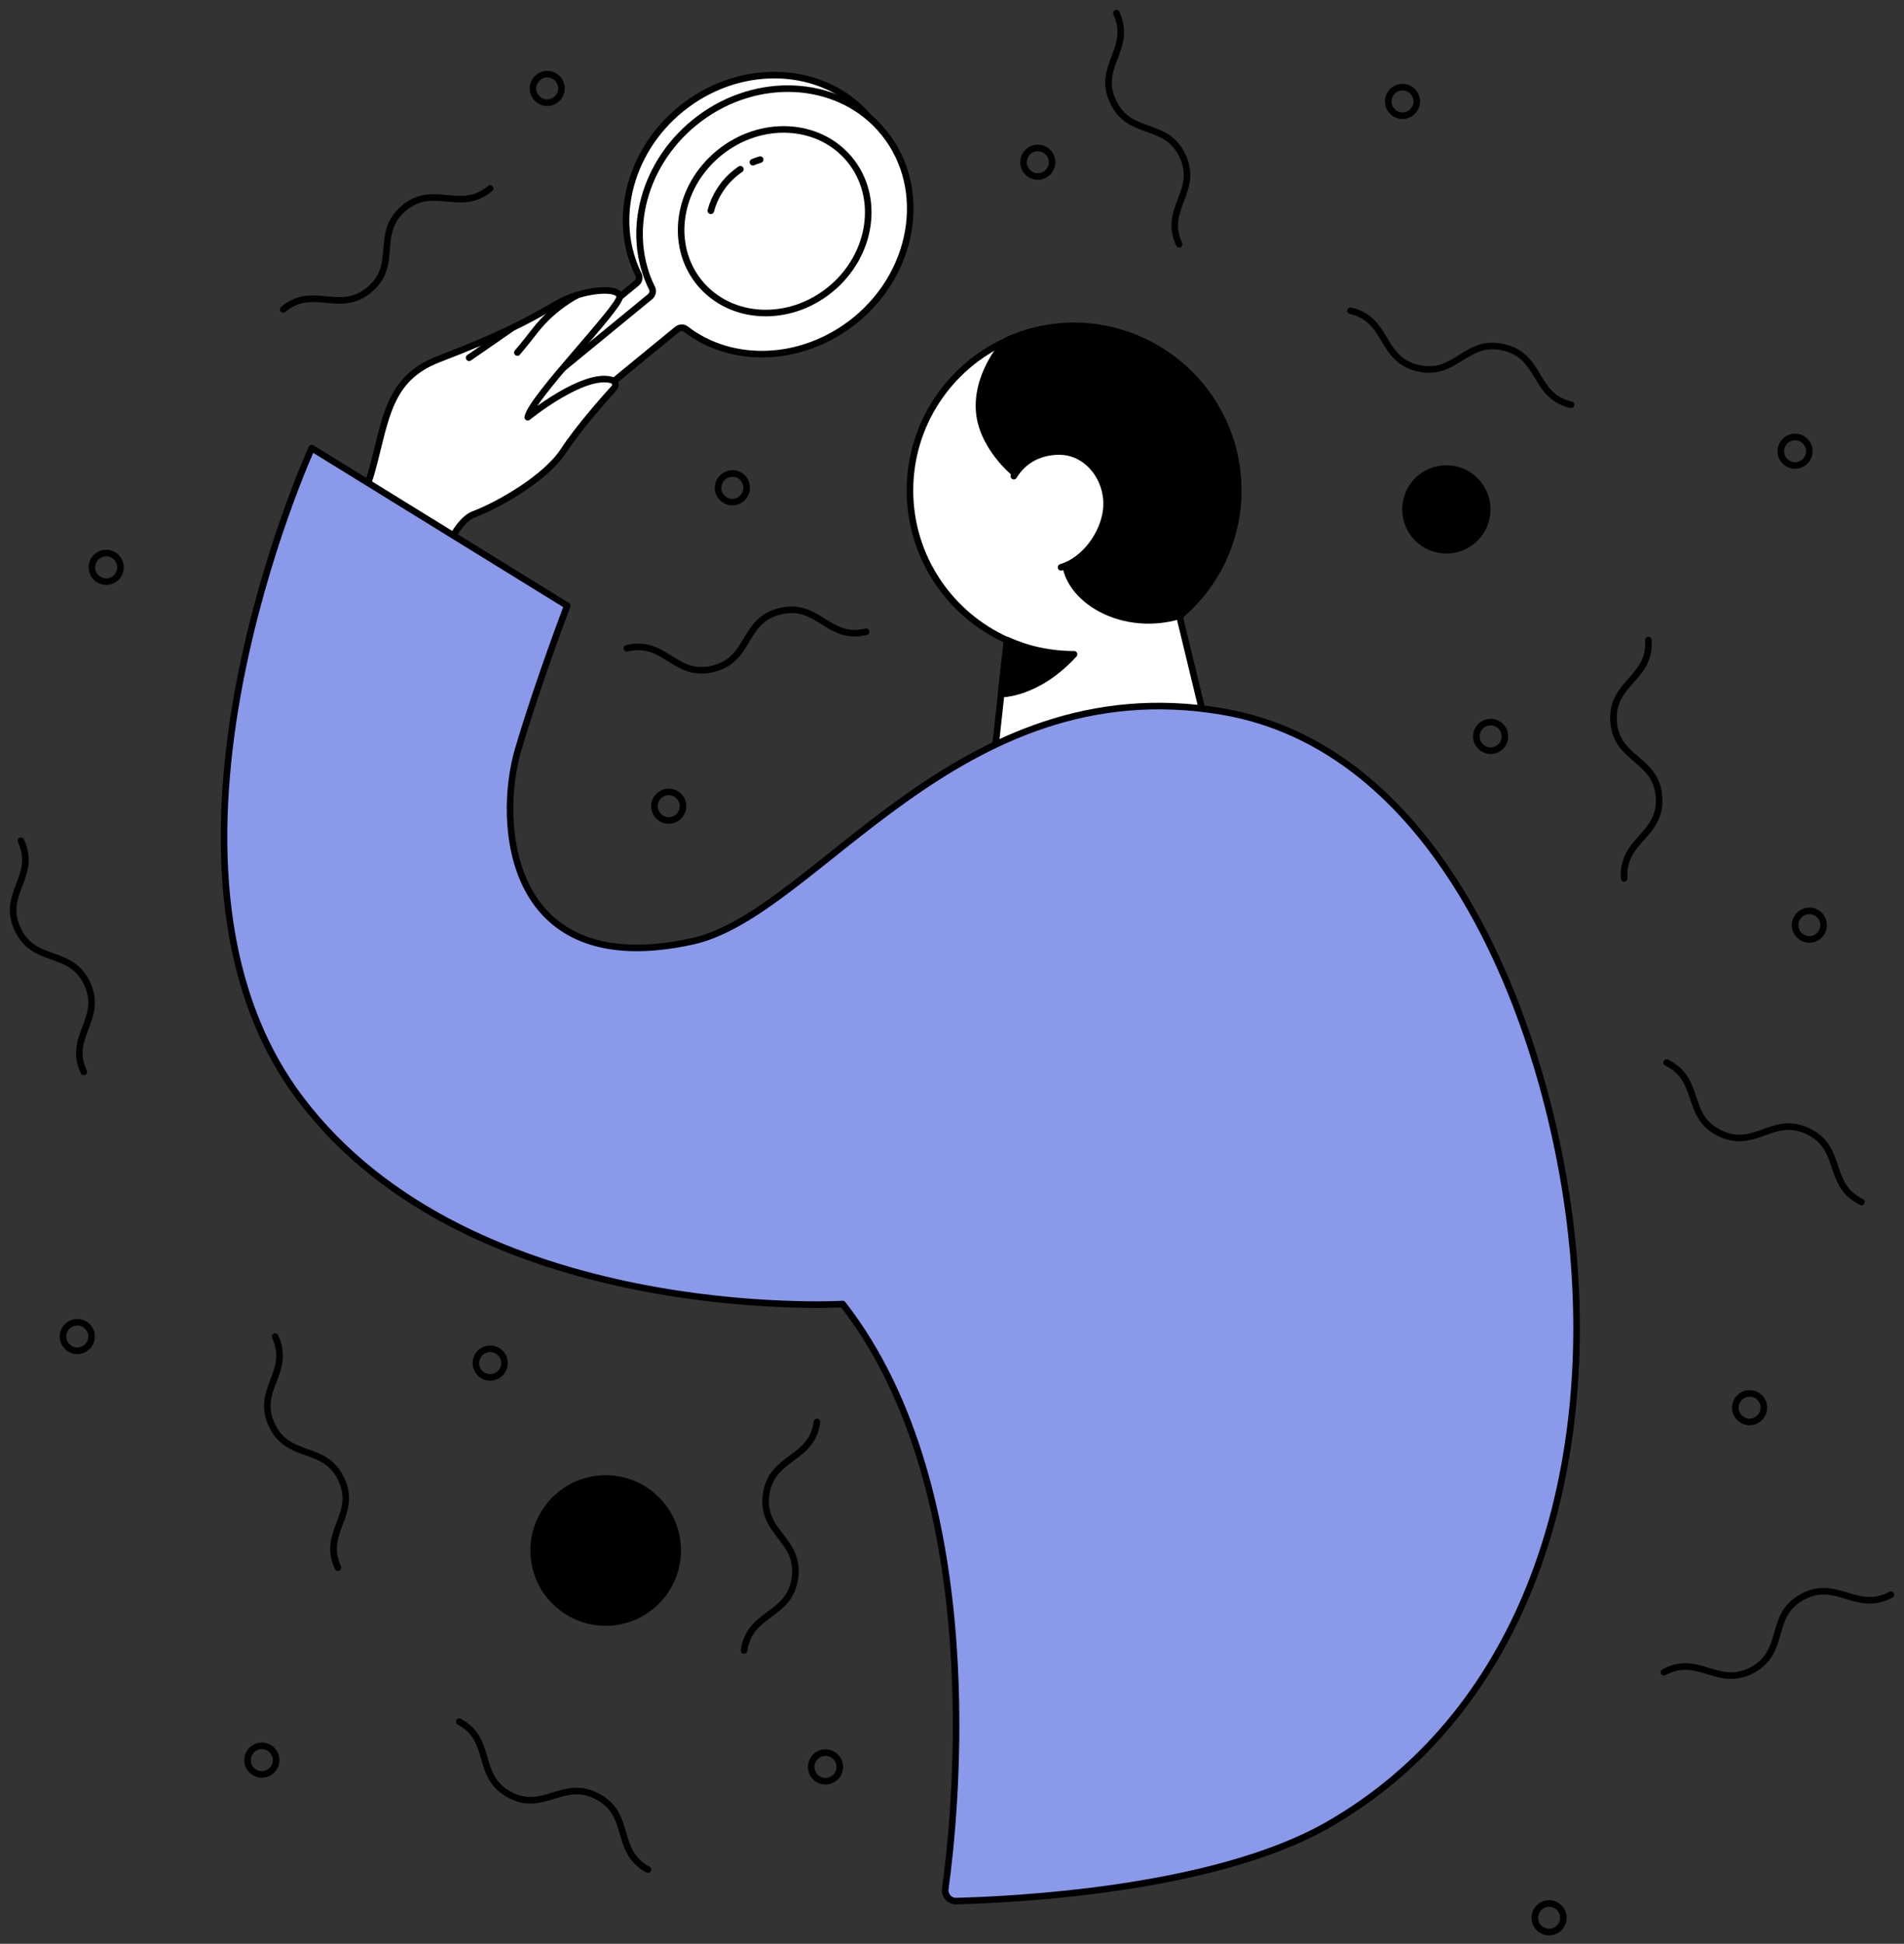<svg width="145" height="148" viewBox="0 0 145 148" fill="none" xmlns="http://www.w3.org/2000/svg">
<rect x="0" y="0" width="145" height="148" fill="#333333" stroke="none"/>
<path d="M64.137 23.323C68.843 19.467 69.693 12.804 65.956 8.691C62.615 5.013 56.663 4.717 52.273 7.979C47.943 11.202 46.539 16.739 48.635 20.93C48.734 21.128 48.675 21.405 48.477 21.563L39.124 29.235C38.393 29.828 38.175 30.856 38.67 31.568C39.204 32.339 40.35 32.419 41.122 31.766L50.533 24.055C50.731 23.896 51.008 23.877 51.186 24.015C54.725 26.764 60.163 26.605 64.137 23.323Z" fill="white"/>
<path fill-rule="evenodd" clip-rule="evenodd" d="M64.137 23.323C68.843 19.467 69.693 12.804 65.956 8.691C62.615 5.013 56.663 4.717 52.273 7.979C47.943 11.202 46.539 16.739 48.635 20.93C48.734 21.128 48.675 21.405 48.477 21.563L39.124 29.235C38.393 29.828 38.175 30.856 38.67 31.568C39.204 32.339 40.35 32.419 41.122 31.766L50.533 24.055C50.731 23.896 51.008 23.877 51.186 24.015C54.725 26.764 60.163 26.605 64.137 23.323Z" stroke="black" stroke-width="0.5" stroke-linecap="round" stroke-linejoin="round"/>
<path d="M62.239 21.011C59.075 23.601 54.626 23.384 52.273 20.517C49.92 17.649 50.573 13.24 53.736 10.65C56.9 8.06 61.349 8.277 63.702 11.144C66.055 14.011 65.402 18.421 62.239 21.011Z" fill="white"/>
<path d="M62.242 21.011C65.4 18.421 66.056 14.001 63.708 11.139C61.359 8.277 56.896 8.057 53.739 10.647C50.581 13.238 49.925 17.658 52.273 20.52C54.621 23.382 59.085 23.602 62.242 21.011Z" stroke="black" stroke-width="0.5" stroke-linecap="round" stroke-linejoin="round"/>
<path d="M56.307 11.34C56.485 11.261 56.663 11.202 56.86 11.143" stroke="black" stroke-width="0.5" stroke-linecap="round" stroke-linejoin="round"/>
<path d="M53.103 15.039C53.38 13.971 54.013 12.943 54.962 12.172C55.101 12.073 55.219 11.954 55.358 11.875" stroke="black" stroke-width="0.5" stroke-linecap="round" stroke-linejoin="round"/>
<path d="M65.165 24.352C69.871 20.497 70.721 13.833 66.984 9.72C63.642 6.043 57.69 5.746 53.301 9.008C48.971 12.232 47.567 17.768 49.663 21.96C49.761 22.157 49.702 22.434 49.504 22.593L40.152 30.264C39.42 30.858 39.203 31.886 39.697 32.598C40.231 33.369 41.378 33.448 42.149 32.795L51.561 25.084C51.759 24.926 52.035 24.906 52.213 25.044C55.753 27.793 61.17 27.615 65.165 24.352Z" fill="white"/>
<path fill-rule="evenodd" clip-rule="evenodd" d="M65.165 24.352C69.871 20.497 70.721 13.833 66.984 9.72C63.642 6.043 57.69 5.746 53.301 9.008C48.971 12.232 47.567 17.768 49.663 21.96C49.761 22.157 49.702 22.434 49.504 22.593L40.152 30.264C39.42 30.858 39.203 31.886 39.697 32.598C40.231 33.369 41.378 33.448 42.149 32.795L51.561 25.084C51.759 24.926 52.035 24.906 52.213 25.044C55.753 27.793 61.17 27.615 65.165 24.352Z" stroke="black" stroke-width="0.5" stroke-linecap="round" stroke-linejoin="round"/>
<path d="M63.246 22.019C60.083 24.609 55.634 24.391 53.281 21.524C50.928 18.657 51.581 14.248 54.744 11.658C57.908 9.067 62.357 9.285 64.71 12.152C67.063 15.019 66.41 19.448 63.246 22.019Z" fill="white"/>
<path d="M63.248 22.027C66.405 19.436 67.061 15.016 64.713 12.154C62.365 9.292 57.902 9.072 54.745 11.663C51.587 14.253 50.931 18.674 53.279 21.536C55.627 24.398 60.09 24.618 63.248 22.027Z" stroke="black" stroke-width="0.5" stroke-linecap="round" stroke-linejoin="round"/>
<path d="M57.336 12.35C57.514 12.271 57.692 12.212 57.89 12.152" stroke="black" stroke-width="0.5" stroke-linecap="round" stroke-linejoin="round"/>
<path d="M54.132 16.048C54.409 14.981 55.041 13.953 55.99 13.181C56.129 13.082 56.248 12.964 56.386 12.885" stroke="black" stroke-width="0.5" stroke-linecap="round" stroke-linejoin="round"/>
<path d="M89.822 46.912C92.551 44.619 94.291 41.178 94.291 37.342C94.291 30.441 88.695 24.846 81.794 24.846C79.955 24.846 78.196 25.241 76.614 25.973C72.303 27.93 69.298 32.3 69.298 37.342C69.298 42.424 72.343 46.794 76.693 48.751L75.368 60.813L93.085 60.378L89.822 46.912Z" fill="white"/>
<path fill-rule="evenodd" clip-rule="evenodd" d="M89.822 46.912C92.551 44.619 94.291 41.178 94.291 37.342C94.291 30.441 88.695 24.846 81.794 24.846C79.955 24.846 78.196 25.241 76.614 25.973C72.303 27.93 69.298 32.3 69.298 37.342C69.298 42.424 72.343 46.794 76.693 48.751L75.368 60.813L93.085 60.378L89.822 46.912Z" stroke="black" stroke-width="0.5" stroke-linecap="round" stroke-linejoin="round"/>
<path d="M94.29 37.323C94.29 41.179 92.55 44.619 89.822 46.893C85.116 48.277 80.706 45.232 81.141 42.128C81.576 39.023 77.345 36.097 77.345 36.097C77.345 36.097 74.656 33.981 74.557 31.094C74.458 28.208 76.633 25.934 76.633 25.934C78.215 25.222 79.955 24.807 81.814 24.807C88.695 24.846 94.29 30.442 94.29 37.323Z" fill="black"/>
<path fill-rule="evenodd" clip-rule="evenodd" d="M94.29 37.323C94.29 41.179 92.55 44.619 89.822 46.893C85.116 48.277 80.706 45.232 81.141 42.128C81.576 39.023 77.345 36.097 77.345 36.097C77.345 36.097 74.656 33.981 74.557 31.094C74.458 28.208 76.633 25.934 76.633 25.934C78.215 25.222 79.955 24.807 81.814 24.807C88.695 24.846 94.29 30.442 94.29 37.323Z" stroke="black" stroke-width="0.5" stroke-linecap="round" stroke-linejoin="round"/>
<path d="M77.206 36.255C77.977 34.97 79.282 34.377 80.666 34.377C82.901 34.377 84.522 36.611 84.245 38.865C84.008 40.724 82.584 42.662 80.805 43.196" fill="white"/>
<path d="M77.206 36.255C77.977 34.97 79.282 34.377 80.666 34.377C82.901 34.377 84.522 36.611 84.245 38.865C84.008 40.724 82.584 42.662 80.805 43.196" stroke="black" stroke-width="0.5" stroke-linecap="round" stroke-linejoin="round"/>
<path d="M81.794 49.818C78.967 52.903 76.238 52.843 76.238 52.843L76.693 48.73C78.255 49.442 79.975 49.818 81.794 49.818Z" fill="black"/>
<path fill-rule="evenodd" clip-rule="evenodd" d="M81.794 49.818C78.967 52.903 76.238 52.843 76.238 52.843L76.693 48.73C78.255 49.442 79.975 49.818 81.794 49.818Z" stroke="black" stroke-width="0.5" stroke-linecap="round" stroke-linejoin="round"/>
<path d="M51.859 118.054C51.859 121.218 49.288 123.789 46.125 123.789C42.961 123.789 40.391 121.218 40.391 118.054C40.391 114.891 42.961 112.32 46.125 112.32C49.308 112.34 51.859 114.891 51.859 118.054Z" fill="black"/>
<path d="M113.511 38.785C113.511 40.644 112.008 42.147 110.149 42.147C108.291 42.147 106.788 40.644 106.788 38.785C106.788 36.927 108.291 35.424 110.149 35.424C112.008 35.424 113.511 36.927 113.511 38.785Z" fill="black"/>
<path d="M24.532 43.512C24.532 43.512 27.34 39.498 28.368 35.682C29.396 31.866 29.594 28.82 33.371 27.357C37.958 25.598 40.133 24.47 42.348 23.165C44.285 22.019 47.153 21.781 47.192 22.592C47.231 23.403 40.449 30.303 40.192 31.767C40.192 31.767 44.444 28.306 46.599 28.939C46.856 29.018 46.955 29.334 46.777 29.532C45.986 30.402 43.969 32.696 42.921 34.317C41.596 36.354 38.096 38.391 36.08 39.162C34.518 39.755 33.114 43.353 32.224 47.545C31.295 51.737 24.532 43.512 24.532 43.512Z" fill="white"/>
<path fill-rule="evenodd" clip-rule="evenodd" d="M24.532 43.512C24.532 43.512 27.34 39.498 28.368 35.682C29.396 31.866 29.594 28.82 33.371 27.357C37.958 25.598 40.133 24.47 42.348 23.165C44.285 22.019 47.152 21.781 47.192 22.592C47.231 23.403 40.449 30.303 40.192 31.767C40.192 31.767 44.444 28.306 46.599 28.939C46.856 29.018 46.955 29.334 46.777 29.532C45.986 30.402 43.969 32.696 42.921 34.317C41.596 36.354 38.096 38.391 36.08 39.162C34.518 39.755 33.114 43.353 32.224 47.545C31.295 51.737 24.532 43.512 24.532 43.512Z" stroke="black" stroke-width="0.5" stroke-linecap="round" stroke-linejoin="round"/>
<path d="M23.741 34.119L43.197 46.121C43.197 46.121 40.923 52.093 39.46 57.075C37.839 62.553 38.511 74.812 52.747 71.668C62.179 69.592 72.876 50.768 93.045 54.169C110.583 57.115 118.453 79.854 119.817 95.455C121.379 113.507 115.606 130.69 101.072 138.975C92.273 143.978 76.811 144.65 72.817 144.749C72.323 144.768 71.927 144.314 71.987 143.819C72.698 138.698 75.486 113.784 64.176 99.291C64.176 99.291 35.901 100.932 22.87 83.65C9.306 65.697 23.741 34.119 23.741 34.119Z" fill="#8A99EA"/>
<path fill-rule="evenodd" clip-rule="evenodd" d="M23.741 34.119L43.197 46.121C43.197 46.121 40.923 52.093 39.46 57.075C37.839 62.553 38.511 74.812 52.747 71.668C62.179 69.592 72.876 50.768 93.045 54.169C110.583 57.115 118.453 79.854 119.817 95.455C121.379 113.507 115.606 130.69 101.072 138.975C92.273 143.978 76.811 144.65 72.817 144.749C72.323 144.768 71.927 144.314 71.987 143.819C72.698 138.698 75.486 113.784 64.176 99.291C64.176 99.291 35.901 100.932 22.87 83.65C9.306 65.697 23.741 34.119 23.741 34.119Z" stroke="black" stroke-width="0.5" stroke-linecap="round" stroke-linejoin="round"/>
<path d="M43.948 22.475C43.948 22.475 42.169 23.364 40.804 25.104C39.736 26.469 39.4 26.844 39.4 26.844" fill="white"/>
<path d="M43.948 22.475C43.948 22.475 42.169 23.364 40.804 25.104C39.736 26.469 39.4 26.844 39.4 26.844" stroke="black" stroke-width="0.5" stroke-linecap="round" stroke-linejoin="round"/>
<path d="M38.927 25.025L35.724 27.24" stroke="black" stroke-width="0.5" stroke-linecap="round" stroke-linejoin="round"/>
<path d="M21.565 23.562C23.859 21.644 25.836 23.977 28.13 22.059C30.424 20.141 28.466 17.788 30.76 15.85C33.053 13.932 35.031 16.266 37.324 14.348" stroke="black" stroke-width="0.5" stroke-linecap="round" stroke-linejoin="round"/>
<path d="M20.953 101.764C22.218 104.492 19.43 105.778 20.695 108.486C21.961 111.215 24.729 109.93 25.995 112.639C27.26 115.367 24.472 116.653 25.738 119.362" stroke="black" stroke-width="0.5" stroke-linecap="round" stroke-linejoin="round"/>
<path d="M125.532 48.73C125.73 51.716 122.685 51.934 122.882 54.919C123.08 57.905 126.145 57.707 126.343 60.693C126.54 63.679 123.495 63.896 123.693 66.882" stroke="black" stroke-width="0.5" stroke-linecap="round" stroke-linejoin="round"/>
<path d="M126.916 80.904C129.605 82.209 128.28 84.978 130.969 86.282C133.659 87.588 135.003 84.839 137.712 86.144C140.401 87.449 139.076 90.217 141.765 91.522" stroke="black" stroke-width="0.5" stroke-linecap="round" stroke-linejoin="round"/>
<path d="M126.719 127.329C129.349 125.886 130.812 128.575 133.461 127.151C136.091 125.708 134.628 123.019 137.258 121.595C139.888 120.151 141.351 122.841 144 121.417" stroke="black" stroke-width="0.5" stroke-linecap="round" stroke-linejoin="round"/>
<path d="M1.595 64.016C2.861 66.744 0.073 68.029 1.338 70.738C2.603 73.467 5.372 72.182 6.637 74.891C7.903 77.619 5.115 78.905 6.38 81.614" stroke="black" stroke-width="0.5" stroke-linecap="round" stroke-linejoin="round"/>
<path d="M34.973 131.086C37.602 132.51 36.159 135.199 38.789 136.642C41.419 138.066 42.882 135.377 45.531 136.8C48.161 138.224 46.718 140.913 49.348 142.356" stroke="black" stroke-width="0.5" stroke-linecap="round" stroke-linejoin="round"/>
<path d="M62.218 108.268C61.803 111.234 58.778 110.818 58.343 113.784C57.928 116.75 60.953 117.185 60.538 120.151C60.122 123.117 57.097 122.702 56.662 125.668" stroke="black" stroke-width="0.5" stroke-linecap="round" stroke-linejoin="round"/>
<path d="M102.852 23.66C105.778 24.352 105.066 27.338 107.973 28.03C110.899 28.722 111.591 25.756 114.518 26.448C117.444 27.14 116.732 30.126 119.639 30.818" stroke="black" stroke-width="0.5" stroke-linecap="round" stroke-linejoin="round"/>
<path d="M85.016 1C86.281 3.729 83.493 5.014 84.759 7.723C86.024 10.451 88.793 9.166 90.058 11.875C91.323 14.604 88.536 15.889 89.801 18.598" stroke="black" stroke-width="0.5" stroke-linecap="round" stroke-linejoin="round"/>
<path d="M47.745 49.366C50.652 48.654 51.383 51.64 54.29 50.928C57.216 50.216 56.485 47.25 59.411 46.538C62.338 45.827 63.049 48.812 65.956 48.1" stroke="black" stroke-width="0.5" stroke-linecap="round" stroke-linejoin="round"/>
<path fill-rule="evenodd" clip-rule="evenodd" d="M42.763 6.734C42.763 7.327 42.269 7.822 41.675 7.822C41.082 7.822 40.588 7.327 40.588 6.734C40.588 6.141 41.082 5.646 41.675 5.646C42.269 5.646 42.763 6.141 42.763 6.734Z" stroke="black" stroke-width="0.5" stroke-linecap="round" stroke-linejoin="round"/>
<path d="M37.747 104.791C38.302 104.561 38.566 103.925 38.336 103.37C38.106 102.815 37.47 102.551 36.915 102.781C36.36 103.011 36.096 103.647 36.326 104.202C36.556 104.757 37.192 105.02 37.747 104.791Z" stroke="black" stroke-width="0.5" stroke-linecap="round" stroke-linejoin="round"/>
<path d="M113.938 57.076C114.493 56.846 114.756 56.21 114.526 55.655C114.296 55.1 113.66 54.836 113.105 55.066C112.55 55.296 112.287 55.932 112.517 56.487C112.747 57.042 113.383 57.306 113.938 57.076Z" stroke="black" stroke-width="0.5" stroke-linecap="round" stroke-linejoin="round"/>
<path fill-rule="evenodd" clip-rule="evenodd" d="M138.878 70.441C138.878 71.034 138.384 71.528 137.791 71.528C137.197 71.528 136.703 71.034 136.703 70.441C136.703 69.848 137.197 69.353 137.791 69.353C138.404 69.353 138.878 69.848 138.878 70.441Z" stroke="black" stroke-width="0.5" stroke-linecap="round" stroke-linejoin="round"/>
<path fill-rule="evenodd" clip-rule="evenodd" d="M134.331 107.181C134.331 107.774 133.837 108.269 133.244 108.269C132.651 108.269 132.156 107.774 132.156 107.181C132.156 106.588 132.651 106.094 133.244 106.094C133.837 106.094 134.331 106.568 134.331 107.181Z" stroke="black" stroke-width="0.5" stroke-linecap="round" stroke-linejoin="round"/>
<path d="M118.08 147.102C118.677 147.043 119.114 146.51 119.055 145.913C118.996 145.315 118.463 144.879 117.865 144.938C117.268 144.997 116.831 145.529 116.89 146.127C116.95 146.725 117.482 147.161 118.08 147.102Z" stroke="black" stroke-width="0.5" stroke-linecap="round" stroke-linejoin="round"/>
<path fill-rule="evenodd" clip-rule="evenodd" d="M107.895 7.722C107.895 8.315 107.4 8.81 106.807 8.81C106.214 8.81 105.72 8.315 105.72 7.722C105.72 7.129 106.214 6.635 106.807 6.635C107.4 6.635 107.895 7.129 107.895 7.722Z" stroke="black" stroke-width="0.5" stroke-linecap="round" stroke-linejoin="round"/>
<path fill-rule="evenodd" clip-rule="evenodd" d="M137.791 34.357C137.791 34.95 137.297 35.444 136.704 35.444C136.111 35.444 135.616 34.95 135.616 34.357C135.616 33.764 136.111 33.27 136.704 33.27C137.297 33.27 137.791 33.764 137.791 34.357Z" stroke="black" stroke-width="0.5" stroke-linecap="round" stroke-linejoin="round"/>
<path d="M20.047 135.098C20.645 135.039 21.082 134.507 21.023 133.909C20.963 133.311 20.431 132.875 19.833 132.934C19.235 132.993 18.799 133.526 18.858 134.123C18.917 134.721 19.45 135.157 20.047 135.098Z" stroke="black" stroke-width="0.5" stroke-linecap="round" stroke-linejoin="round"/>
<path fill-rule="evenodd" clip-rule="evenodd" d="M6.973 101.763C6.973 102.356 6.479 102.851 5.885 102.851C5.292 102.851 4.798 102.356 4.798 101.763C4.798 101.17 5.292 100.676 5.885 100.676C6.498 100.676 6.973 101.17 6.973 101.763Z" stroke="black" stroke-width="0.5" stroke-linecap="round" stroke-linejoin="round"/>
<path d="M8.503 44.203C9.058 43.973 9.322 43.337 9.092 42.782C8.862 42.227 8.226 41.963 7.671 42.193C7.116 42.423 6.852 43.059 7.082 43.614C7.312 44.169 7.948 44.432 8.503 44.203Z" stroke="black" stroke-width="0.5" stroke-linecap="round" stroke-linejoin="round"/>
<path d="M62.972 135.616C63.57 135.557 64.007 135.024 63.947 134.426C63.888 133.829 63.356 133.392 62.758 133.451C62.16 133.511 61.724 134.043 61.783 134.641C61.842 135.238 62.375 135.675 62.972 135.616Z" stroke="black" stroke-width="0.5" stroke-linecap="round" stroke-linejoin="round"/>
<path d="M79.45 13.357C80.005 13.127 80.269 12.491 80.039 11.936C79.809 11.381 79.173 11.118 78.618 11.348C78.063 11.577 77.8 12.213 78.029 12.768C78.259 13.323 78.895 13.587 79.45 13.357Z" stroke="black" stroke-width="0.5" stroke-linecap="round" stroke-linejoin="round"/>
<path fill-rule="evenodd" clip-rule="evenodd" d="M52.016 61.384C52.016 61.978 51.522 62.472 50.928 62.472C50.335 62.472 49.841 61.978 49.841 61.384C49.841 60.791 50.335 60.297 50.928 60.297C51.522 60.297 52.016 60.771 52.016 61.384Z" stroke="black" stroke-width="0.5" stroke-linecap="round" stroke-linejoin="round"/>
<path fill-rule="evenodd" clip-rule="evenodd" d="M56.861 37.143C56.861 37.736 56.366 38.23 55.773 38.23C55.18 38.23 54.685 37.736 54.685 37.143C54.685 36.55 55.18 36.055 55.773 36.055C56.366 36.035 56.861 36.53 56.861 37.143Z" stroke="black" stroke-width="0.5" stroke-linecap="round" stroke-linejoin="round"/>
</svg>
